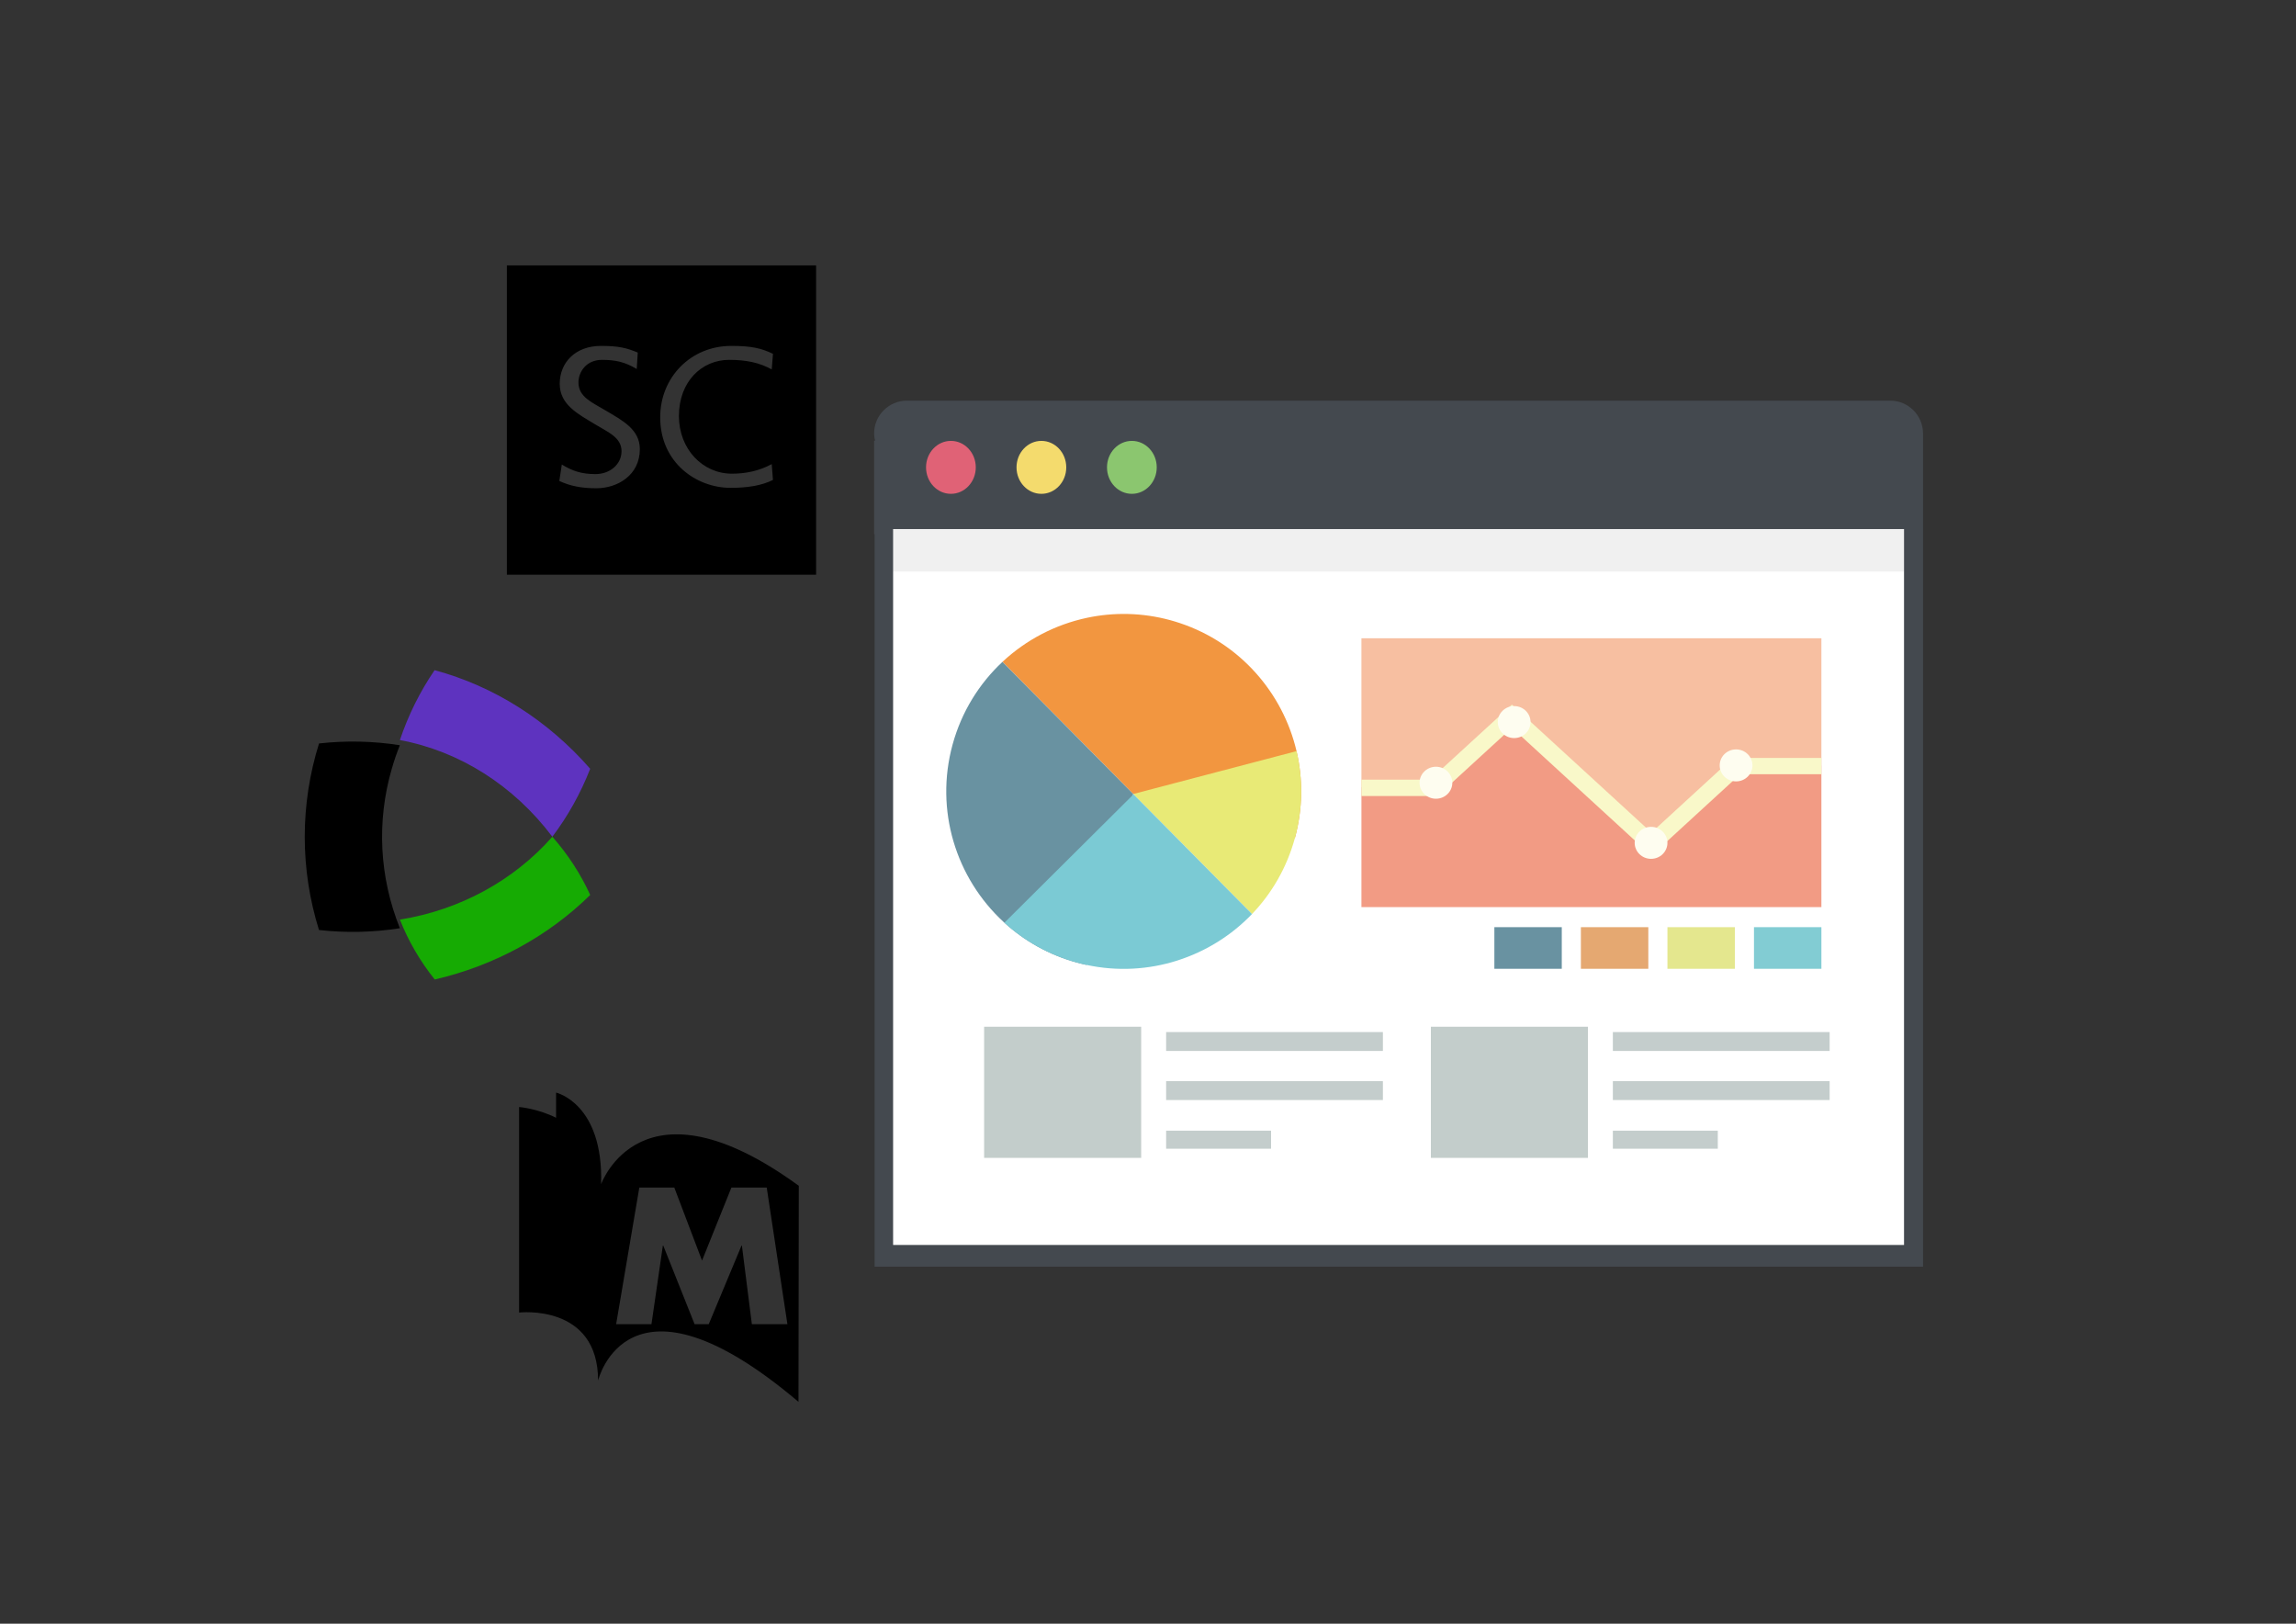 <?xml version="1.0" encoding="UTF-8" standalone="no"?>
<!-- Created with Inkscape (http://www.inkscape.org/) -->

<svg
   width="297mm"
   height="210mm"
   viewBox="0 0 297 210"
   version="1.1"
   id="svg1"
   xml:space="preserve"
   inkscape:version="1.4.2 (ebf0e94, 2025-05-08)"
   sodipodi:docname="pybibx.svg"
   inkscape:export-filename="pybibx.png"
   inkscape:export-xdpi="96"
   inkscape:export-ydpi="96"
   xmlns:inkscape="http://www.inkscape.org/namespaces/inkscape"
   xmlns:sodipodi="http://sodipodi.sourceforge.net/DTD/sodipodi-0.dtd"
   xmlns="http://www.w3.org/2000/svg"
   xmlns:svg="http://www.w3.org/2000/svg"><rect x="0" y="0" width="297" height="210" fill="#333333" stroke="none"/><sodipodi:namedview
     id="namedview1"
     pagecolor="#ffffff"
     bordercolor="#000000"
     borderopacity="0.25"
     inkscape:showpageshadow="2"
     inkscape:pageopacity="0.0"
     inkscape:pagecheckerboard="0"
     inkscape:deskcolor="#d1d1d1"
     inkscape:document-units="mm"
     inkscape:zoom="0.61112514"
     inkscape:cx="2.4544891"
     inkscape:cy="425.44478"
     inkscape:window-width="2880"
     inkscape:window-height="1676"
     inkscape:window-x="-12"
     inkscape:window-y="-12"
     inkscape:window-maximized="1"
     inkscape:current-layer="layer1" /><defs
     id="defs1" /><g
     inkscape:label="Layer 1"
     inkscape:groupmode="layer"
     id="layer1"><g
       id="g26"
       transform="matrix(0.265,0,0,0.265,113.072,51.817)">
	<path
   style="fill:#44494f"
   d="M 512,16.015 V 422.681 H 0.239 V 65.175 H 0 V 19.52 H 0.478 C 0.16,18.406 0,17.209 0,16.015 0,7.17 7.171,0 16.015,0 h 479.97 C 504.829,0 512,7.17 512,16.015 Z"
   id="path1" />
	<rect
   x="9.269"
   y="62.678"
   style="fill:#ffffff"
   width="493.462"
   height="349.392"
   id="rect1" />
	<rect
   x="9.269"
   y="62.678"
   style="opacity:0.06;fill:#0d0d0d"
   width="493.462"
   height="20.763"
   id="rect2" />
	<g
   id="g7">
		<polygon
   style="fill:#f7bfa1"
   points="237.87,115.971 462.397,115.971 462.397,178.019 420.747,178.019 379.338,216.11 311.44,153.665 273.396,188.647 237.87,188.647 "
   id="polygon2" />
		<polygon
   style="fill:#f29b84"
   points="420.747,178.019 462.397,178.019 462.397,247.189 237.87,247.189 237.87,188.647 273.396,188.647 311.44,153.665 379.338,216.11 "
   id="polygon3" />
		<polygon
   style="fill:#f9f8c9"
   points="237.87,184.994 271.36,184.994 311.326,148.364 379.423,210.808 419.149,174.365 462.397,174.365 462.397,182.337 422.755,182.337 379.423,222.075 311.326,159.631 274.966,192.965 237.87,192.965 "
   id="polygon4" />
		<ellipse
   style="fill:#fefdf0"
   cx="312.427"
   cy="156.878"
   rx="7.995"
   ry="7.807"
   id="ellipse4" />
		<ellipse
   style="fill:#fefdf0"
   cx="420.747"
   cy="178.019"
   rx="7.995"
   ry="7.807"
   id="ellipse5" />
		<ellipse
   style="fill:#fefdf0"
   cx="379.251"
   cy="215.814"
   rx="7.995"
   ry="7.807"
   id="ellipse6" />
		<ellipse
   style="fill:#fefdf0"
   cx="274.243"
   cy="186.484"
   rx="7.995"
   ry="7.807"
   id="ellipse7" />
	</g>
	<g
   id="g10">
		<ellipse
   style="fill:#8bc66f"
   cx="125.815"
   cy="32.559"
   rx="12.141"
   ry="12.923"
   id="ellipse8" />
		<ellipse
   style="fill:#f4db6d"
   cx="81.65"
   cy="32.559"
   rx="12.141"
   ry="12.923"
   id="ellipse9" />
		<ellipse
   style="fill:#e06276"
   cx="37.485"
   cy="32.559"
   rx="12.141"
   ry="12.923"
   id="ellipse10" />
	</g>
	<g
   id="g19">
		<g
   id="g14">
			<rect
   x="53.699"
   y="305.567"
   style="opacity:0.5;fill:#899c99"
   width="76.66"
   height="64.006"
   id="rect10" />
			<g
   style="opacity:0.5"
   id="g13">
				<rect
   x="142.537"
   y="356.288"
   style="fill:#899c99"
   width="51.228"
   height="8.816"
   id="rect11" />
				<rect
   x="142.537"
   y="308.167"
   style="fill:#899c99"
   width="105.815"
   height="9.216"
   id="rect12" />
				<rect
   x="142.537"
   y="332.127"
   style="fill:#899c99"
   width="105.815"
   height="9.216"
   id="rect13" />
			</g>
		</g>
		<g
   id="g18">
			<rect
   x="271.77"
   y="305.567"
   style="opacity:0.5;fill:#899c99"
   width="76.66"
   height="64.006"
   id="rect14" />
			<g
   style="opacity:0.5"
   id="g17">
				<rect
   x="360.607"
   y="356.288"
   style="fill:#899c99"
   width="51.228"
   height="8.816"
   id="rect15" />
				<rect
   x="360.607"
   y="308.167"
   style="fill:#899c99"
   width="105.815"
   height="9.216"
   id="rect16" />
				<rect
   x="360.607"
   y="332.127"
   style="fill:#899c99"
   width="105.815"
   height="9.216"
   id="rect17" />
			</g>
		</g>
	</g>
	<g
   id="g22">
		<path
   style="fill:#f29640"
   d="m 206.196,171.055 c -3.329,-14.232 -10.237,-27.39 -19.96,-38.229 -9.73,-10.846 -22.283,-19.363 -36.956,-24.252 -1.514,-0.505 -3.046,-0.978 -4.604,-1.404 -13.785,-3.769 -27.696,-3.962 -40.773,-1.183 -15.467,3.287 -29.758,10.751 -41.264,21.503 l 63.837,64.49 78.9,21.573 c 3.934,-14.39 3.996,-28.925 0.82,-42.498 z"
   id="path19" />
		<path
   style="fill:#e8ea76"
   d="m 205.375,213.554 c 3.935,-14.391 3.996,-28.926 0.821,-42.499 l -79.721,20.927 57.984,58.577 c 9.639,-10.07 16.981,-22.614 20.916,-37.005 z"
   id="path20" />
		<path
   style="fill:#6992a1"
   d="m 98.992,274.254 c -13.645,-3.731 -25.617,-10.54 -35.395,-19.455 -0.11,-0.085 -0.206,-0.178 -0.303,-0.271 -11.651,-10.701 -20.154,-24.399 -24.59,-39.512 -4.359,-14.87 -4.799,-31.097 -0.411,-47.145 4.388,-16.048 13.023,-29.793 24.341,-40.377 l 63.841,64.488 -22.805,83.408 c -1.559,-0.339 -3.12,-0.71 -4.678,-1.136 z"
   id="path21" />
		<path
   style="fill:#7bcad4"
   d="m 103.67,275.389 c 15.116,3.257 30.262,2.31 44.152,-2.073 0.123,-0.044 0.256,-0.085 0.379,-0.129 13.74,-4.401 26.239,-12.169 36.26,-22.631 l -57.682,-58.27 -0.067,-0.24 -0.09,0.086 -0.147,-0.151 -0.113,0.413 -62.765,62.406 c 9.778,8.914 21.75,15.724 35.395,19.455 1.558,0.425 3.119,0.796 4.678,1.134 z"
   id="path22" />
	</g>
	<g
   id="g25">
		<rect
   x="429.489"
   y="256.97"
   style="fill:#82ccd3"
   width="32.908"
   height="20.313"
   id="rect22" />
		<rect
   x="387.246"
   y="256.97"
   style="fill:#e4e78e"
   width="32.908"
   height="20.313"
   id="rect23" />
		<rect
   x="345.004"
   y="256.97"
   style="fill:#e5a871"
   width="32.908"
   height="20.313"
   id="rect24" />
		<rect
   x="302.761"
   y="256.97"
   style="fill:#6992a1"
   width="32.908"
   height="20.313"
   id="rect25" />
	</g>
</g><path
       id="rect1609"
       style="opacity:0.999;fill-opacity:1;stroke:none;stroke-width:0.4;stroke-linecap:square"
       d="m 65.567,34.328 v 40 h 40 v -40 z m 12.168,10.409 c 2.315,0 3.338,0.269 4.764,0.862 l -0.135,2.126 c -1.534,-0.915 -2.745,-1.184 -4.495,-1.184 -2.019,0 -3.042,1.534 -3.042,2.934 0,1.884 1.803,2.584 3.499,3.607 2.18,1.292 4.441,2.449 4.441,5.006 0,3.365 -2.88,5.06 -5.626,5.06 -1.965,0 -3.391,-0.296 -4.791,-0.942 l 0.323,-2.126 c 1.373,0.834 2.557,1.238 4.36,1.238 1.83,0 3.364,-1.238 3.364,-2.961 0,-1.776 -1.722,-2.45 -3.364,-3.445 -2.207,-1.346 -4.63,-2.53 -4.63,-5.276 0,-2.745 2.019,-4.899 5.329,-4.899 z m 16.844,0 c 2.719,0 3.93,0.323 5.41,1.023 l -0.161,2.019 c -1.615,-0.888 -3.311,-1.238 -5.518,-1.238 -3.499,0 -6.487,2.772 -6.487,7.267 0,4.253 3.042,7.456 6.864,7.456 1.75,0 3.499,-0.35 5.141,-1.238 l 0.161,2.046 c -1.453,0.727 -3.284,1.023 -5.491,1.023 -4.387,0 -9.098,-3.23 -9.098,-9.125 0,-5.168 3.956,-9.232 9.178,-9.232 z" /><path
       id="path2"
       d="m 77.757,153.157 c 0.312,-10.457 -5.824,-11.848 -5.824,-11.848 v 3.256 c -2.442,-1.214 -4.786,-1.389 -4.786,-1.389 v 26.581 c 0,0 10.219,-1.189 10.219,8.793 0,0 3.811,-15.976 25.923,2.758 0,-6.416 0.039,-22.598 0.039,-27.946 -20.387,-14.852 -25.571,-0.206 -25.571,-0.206 z m 19.501,18.106 -1.289,-10.172 h -0.047 l -4.243,10.172 h -1.829 l -4.056,-10.172 h -0.047 l -1.477,10.172 h -4.57 l 3,-17.669 h 4.524 l 3.587,9.443 3.799,-9.443 h 4.57 l 2.675,17.669 h -4.598 z"
       style="stroke-width:0.018" /><g
       id="RID-lens"
       stroke="none"
       stroke-width="0.099"
       fill="none"
       fill-rule="evenodd"
       transform="matrix(2.667,0,0,2.667,39.42,86.676)"><path
         d="M 4.615,12.096 C 5.026,13.136 5.595,14.114 6.305,15 9.182,14.334 11.797,12.913 13.846,10.902 13.381,9.882 12.763,8.931 12.009,8.077 10.136,10.206 7.513,11.633 4.615,12.096 Z"
         fill="#16ab03"
         fill-rule="nonzero"
         id="path1-9"
         style="stroke-width:0.099" /><path
         d="M 6.298,0 C 5.591,1.034 5.024,2.176 4.615,3.389 c 2.897,0.54 5.521,2.204 7.394,4.688 0.753,-0.996 1.372,-2.106 1.836,-3.295 C 11.795,2.434 9.177,0.776 6.298,0 Z"
         fill="#5e33bf"
         fill-rule="nonzero"
         id="path2-4"
         style="stroke-width:0.099" /><path
         d="M 4.615,12.514 C 3.618,10.038 3.48,7.333 4.222,4.78 4.333,4.392 4.465,4.012 4.613,3.639 3.317,3.436 1.997,3.407 0.693,3.554 -0.23,6.508 -0.231,9.646 0.691,12.6 1.997,12.747 3.318,12.718 4.615,12.514 Z"
         fill="#000000"
         fill-rule="nonzero"
         id="path3"
         style="stroke-width:0.099" /></g></g></svg>
